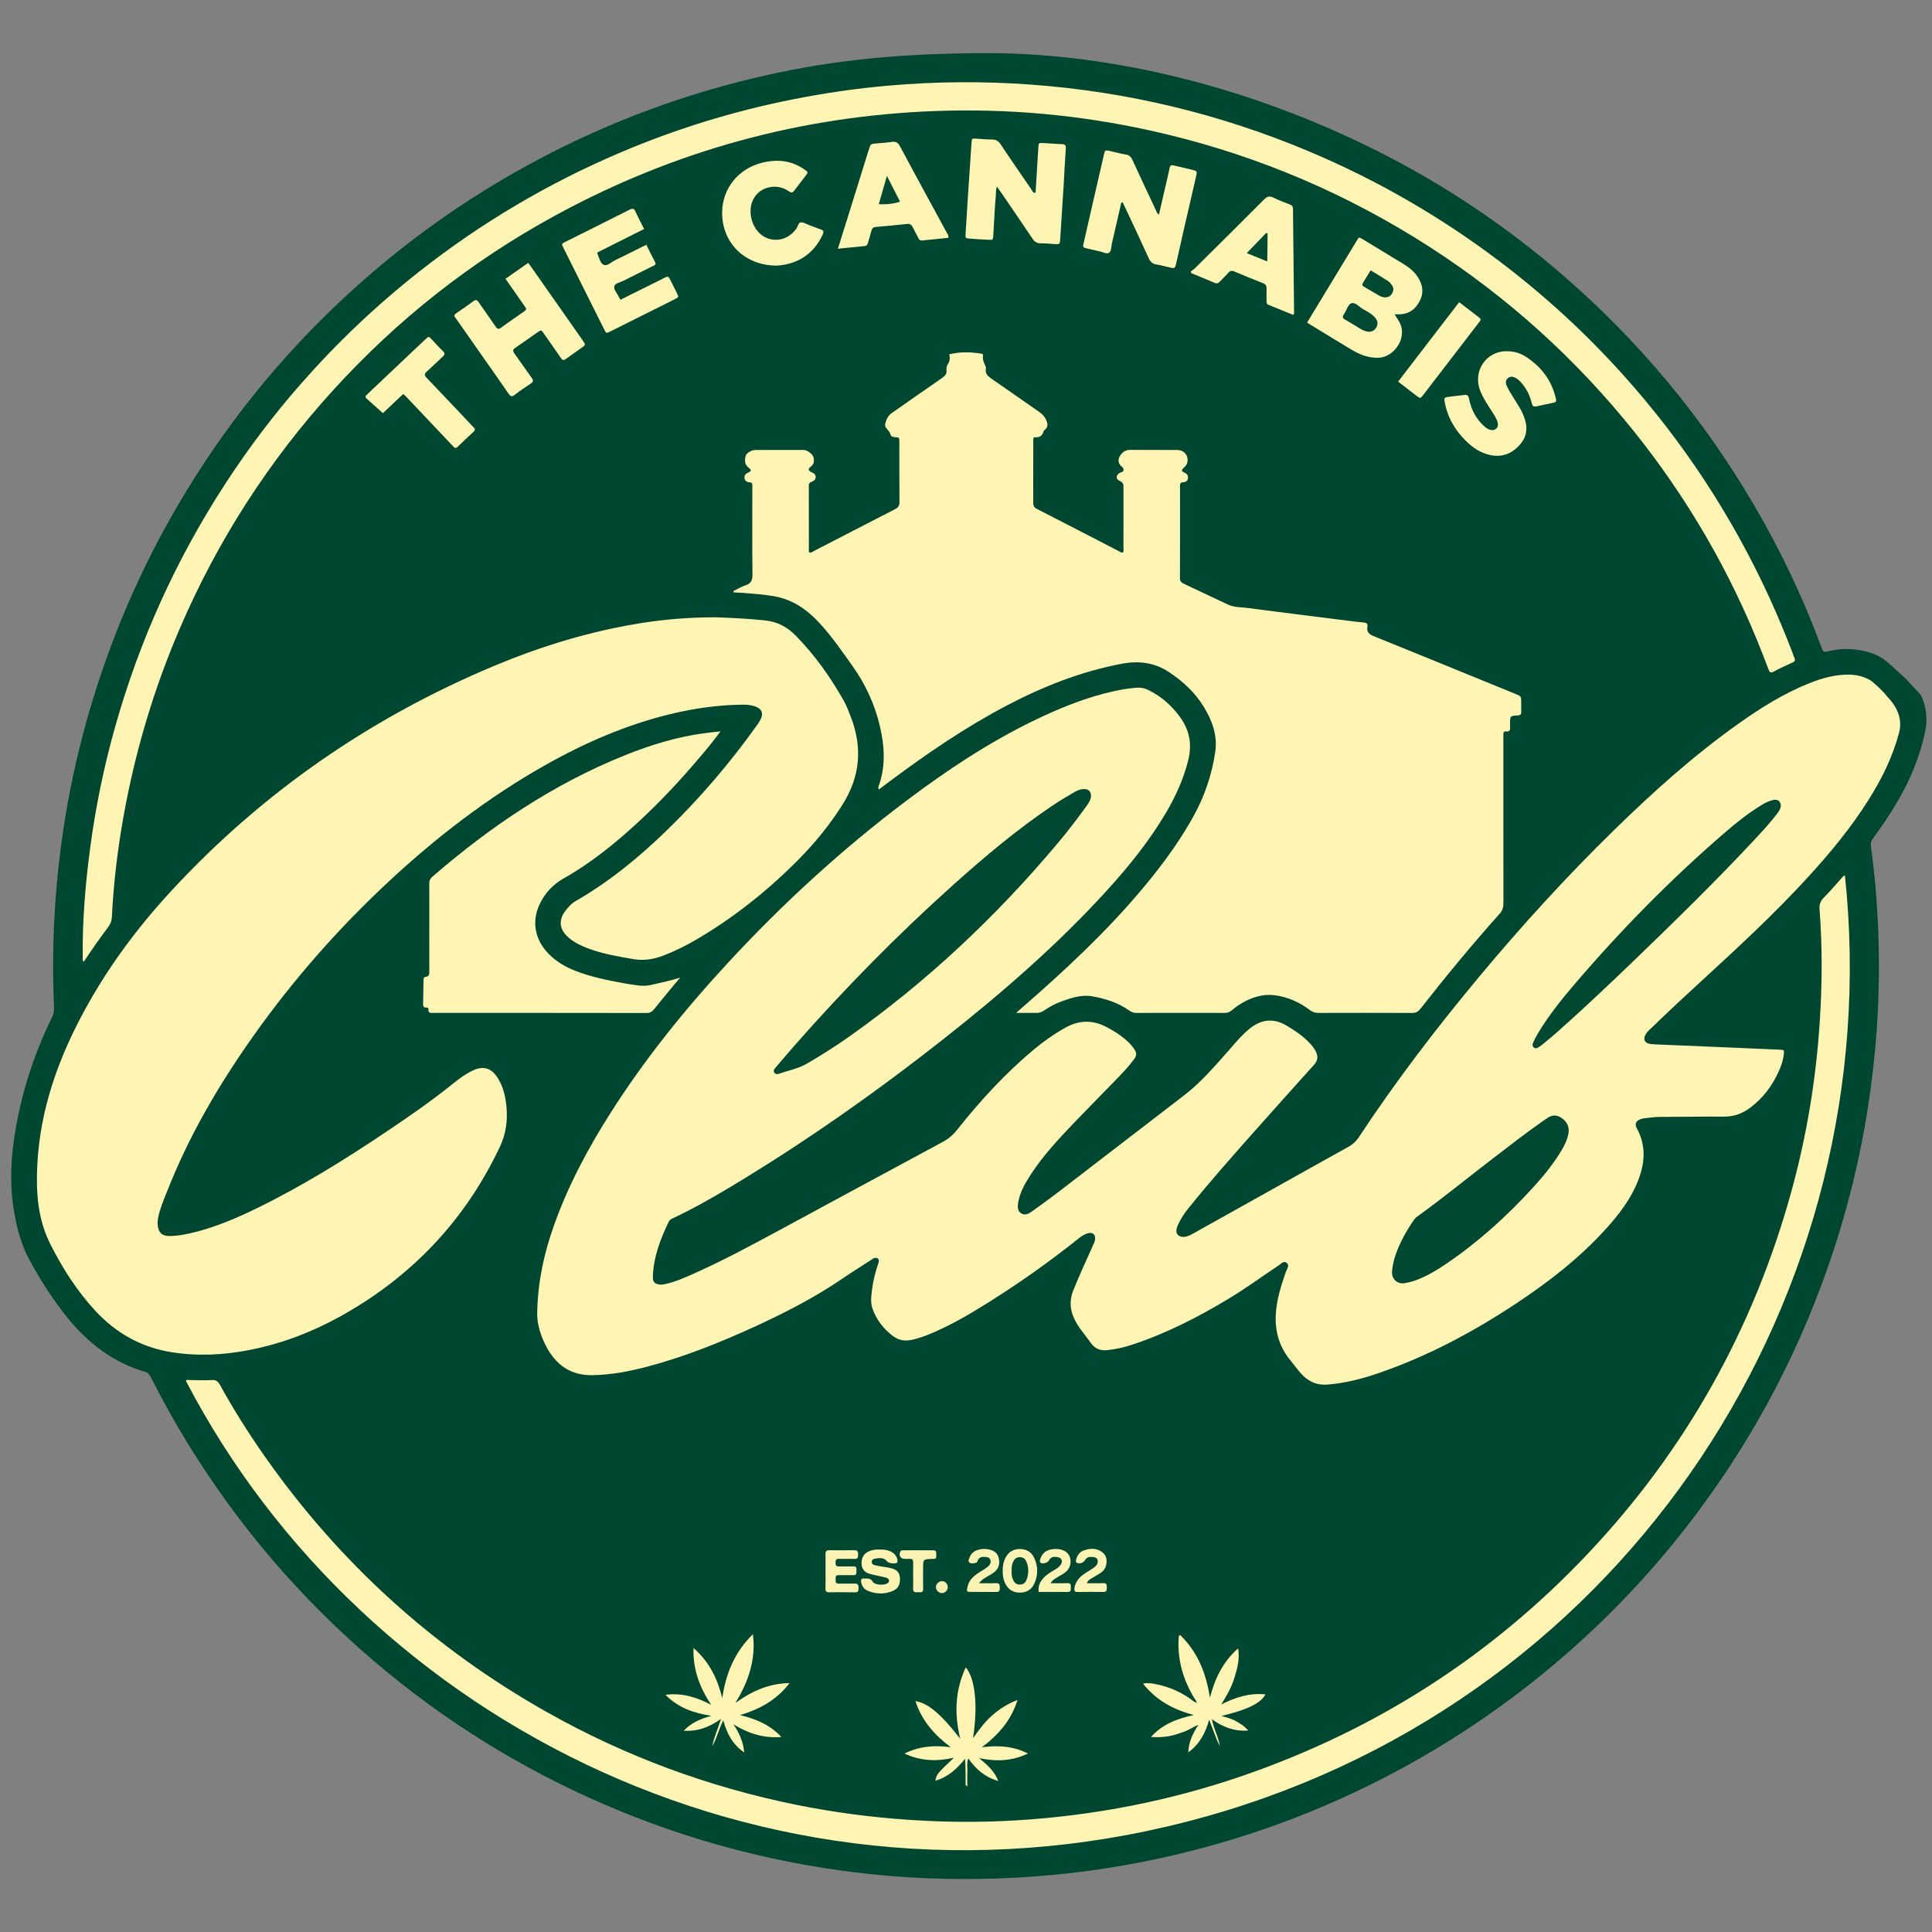 <?xml version="1.0" encoding="utf-8"?>
<!-- Generator: Adobe Illustrator 26.2.1, SVG Export Plug-In . SVG Version: 6.00 Build 0)  -->
<svg version="1.1" id="Layer_1" xmlns="http://www.w3.org/2000/svg" xmlns:xlink="http://www.w3.org/1999/xlink" x="0px" y="0px"
	 viewBox="0 0 3000 3000" style="enable-background:new 0 0 3000 3000;" xml:space="preserve">
<rect x="0" y="0" width="3000" height="3000" fill="#808080" stroke="none"/>
<style type="text/css">
	.st0{fill:#004731;}
	.st1{fill:#FEF5B5;}
	.st2{fill:#FDF5B5;}
	.st3{fill:#FDF4B4;}
	.st4{fill:#FBF3B4;}
	.st5{fill:#FCF3B4;}
	.st6{fill:#FBF4B4;}
	.st7{fill:#F9F2B3;}
	.st8{fill:#F5EEB0;}
	.st9{fill:#004831;}
	.st10{fill:#014932;}
	.st11{fill:#024932;}
	.st12{fill:#044A33;}
</style>
<g>
	<path class="st0" d="M2982.9,1079.47c12.05,25.6,8,48.53,6.88,54.17c-10.24,51.74-33.08,97.87-62.4,141.15
		c-6.15,9.07-12.38,18.1-18.89,26.91c-2.74,3.7-3.99,7.25-3.35,11.93c5.26,38.54,8.78,77.25,10.7,116.1
		c2.28,46.18,2.28,92.37,0.15,138.55c-1.82,39.51-5.54,78.87-10.71,118.1c-11.27,85.52-30.23,169.31-56.88,251.33
		c-49.22,151.43-121.83,290.72-217.8,417.75c-58.9,77.95-125.25,148.98-198.92,213.21c-81.74,71.27-170.46,132.38-266.18,183.28
		c-114.47,60.87-235.06,105.21-361.7,132.97c-74.43,16.32-149.69,26.61-225.84,30.66c-73.83,3.93-147.52,2.59-221.04-4.91
		c-145.47-14.85-285.46-51.16-419.67-109.26c-129.24-55.95-247.62-129.48-354.97-220.74c-114.61-97.43-211.29-210.22-290.11-338.34
		c-20.72-33.69-39.98-68.19-57.77-103.5c-1.96-3.9-3.77-7.1-8.75-8.54c-49.25-14.3-88.01-43.92-120.06-83.14
		c-23.2-28.39-42.69-59.27-60.18-91.39c-13.5-24.8-20.06-51.98-24.36-79.62c-7.93-51-2.1-101.29,8.78-151.3
		c11.08-50.88,28.43-99.51,51.4-146.18c2.14-4.34,2.88-8.59,2.67-13.41c-3.16-71.51-1.07-142.84,6.41-214.06
		c11.92-113.54,37.32-223.96,75.92-331.35c32.92-91.57,74.93-178.78,125.85-261.73c34.83-56.73,73.4-110.77,115.84-162.02
		c48.85-58.98,102.16-113.63,159.89-164.01c81.97-71.53,170.93-132.84,266.98-183.87c112.98-60.03,231.93-103.95,356.82-131.79
		C1293.2,93.78,1396,82.5,1536.89,82.49c187.98,0.67,400.96,51.12,601.88,152.03c102.6,51.54,197.41,114.94,284.5,189.76
		c120.81,103.8,221.36,224.58,301.65,362.14c40.27,68.99,74.47,140.91,102.3,215.83c0.23,0.62,0.48,1.24,0.72,1.86
		c3.42,8.83,3.46,8.97,12.66,6.79c22.27-5.29,44.19-3.73,65.81,3.28c12.61,4.09,22.79,12.14,32.35,20.95
		c6.83,6.29,13.57,12.67,20.54,18.82"/>
	<path class="st1" d="M834.25,2035.04c1.41-48.57,11.19-90.12,25.45-130.74c21.8-62.06,52.53-119.68,87.66-175.07
		c53.02-83.6,114.85-160.36,181.9-232.99c85.17-92.27,177.35-176.9,277.68-252.49c62.7-47.24,127.88-90.63,198.69-124.97
		c39.8-19.31,80.65-35.89,124.02-45.54c12-2.67,24.11-4.59,36.41-5.41c6.2-0.42,11.69,0.98,17.22,3.69
		c19.85,9.7,35.82,23.81,48.82,41.56c15.09,20.61,19.22,42.88,12.9,67.84c-7.59,29.96-20.29,57.52-36.05,83.83
		c-25.37,42.36-56.21,80.6-89.33,117.05c-76.9,84.62-162.91,159.27-252.49,229.96c-106.23,83.83-216.72,161.56-332.77,231.26
		c-29.03,17.43-58.49,34.12-89.19,48.52c-2.76,1.3-5.36,2.63-6.76,5.54c-12.72,26.49-23.22,53.63-24.62,83.45
		c-0.06,1.33-0.1,2.67,0,3.99c0.47,6.11,2.25,8.11,8.06,9.67c3.67,0.99,7.19,0.51,10.82-0.26c16.71-3.53,32.1-10.64,47.52-17.57
		c47.27-21.25,92.78-45.98,138.32-70.62c81.74-44.24,163.49-88.49,245.34-132.54c8.98-4.83,16.2-11.03,22.52-19.02
		c35.57-44.9,74.18-86.95,118.17-123.83c15.55-13.04,32.06-24.67,49.83-34.63c21.23-11.9,42.15-12.23,63.63-1.06
		c10.66,5.54,20.78,11.78,29.89,19.64c4.3,3.7,8.28,7.72,11.63,12.28c6.35,8.65,6.38,11.85-0.17,20.39
		c-8.51,11.09-18.21,21.14-27.93,31.16c-24.29,25.05-48.93,49.78-72.9,75.14c-23.97,25.36-47.14,51.46-64.9,81.79
		c-5.22,8.92-9.57,18.21-11.76,28.4c-0.28,1.3-0.79,2.56-0.91,3.87c-0.54,5.97-1.67,12.3,4.28,16.38c6,4.12,11.76,1.21,16.63-2.24
		c14.1-9.97,28.06-20.16,41.76-30.67c65.11-49.94,130.09-100.06,195.17-150.04c25.22-19.37,45.84-43.29,66.77-66.92
		c8.81-9.94,17.16-20.31,26.84-29.46c2.17-2.05,4.37-4.07,6.66-5.99c18.25-15.28,37.52-18.4,58.76-5.81
		c12.65,7.5,24.72,15.59,34.95,26.2c4.16,4.31,8.02,8.89,10.65,14.34c3.53,7.31,2.86,13.82-2.83,20.13
		c-31.57,35.05-63.12,70.13-94.39,105.46c-34.35,38.8-68.74,77.57-101.21,118c-5.85,7.29-10.94,15.04-14.98,23.45
		c-1.42,2.96-2.7,6.15-3.22,9.36c-0.95,5.84,2.82,10.43,8.75,11c5.85,0.56,10.99-1.6,16.03-4.44
		c36.19-20.3,72.45-40.49,108.68-60.73c44.63-24.94,89.2-49.98,133.91-74.78c6.57-3.65,11.54-8.26,15.72-14.6
		c57.53-87.16,120.83-170.03,187.71-250.18c65.62-78.64,134.52-154.28,207.75-225.9c61.34-60,125.07-117.27,195.25-166.94
		c34.21-24.22,69.67-46.37,108.77-61.99c20.47-8.18,41.45-14.01,63.89-13.34c14.74,0.44,30.22,6.19,36.99,13.53
		c7.91,6.78,15.25,13.84,20.93,21.3c12.67,12.87,23.64,32.34,17.86,54.61c-9.95,38.38-27.46,73.26-48.51,106.5
		c-27.11,42.8-59.33,81.64-93.49,118.92c-49.23,53.72-102.44,103.37-156.09,152.57c-29.64,27.18-59.16,54.47-88.01,82.49
		c-3.34,3.24-6.87,6.39-8.61,10.84c-2.41,6.14-0.29,10.53,6.09,12.17c3.18,0.82,6.56,1.03,9.87,1.17
		c40.17,1.71,80.35,3.35,120.53,5.04c24.24,1.02,48.47,2.08,72.71,3.2c7.14,0.33,7.08,0.46,6.33,7.41
		c-1.04,9.71-4.37,18.69-8.39,27.49c-9.99,21.85-24.17,40.42-43.38,54.95c-12.25,9.27-25.78,14.27-41.56,14.12
		c-33.23-0.3-66.47,0.4-99.71,0.39c-8.37,0-16.51,1.53-24.75,2.29c-1.63,0.15-3.25,0.73-4.79,1.32c-7.06,2.68-9.26,7.46-5.63,14.08
		c14.55,26.56,12.74,53.56,2.22,80.66c-11.24,28.96-29.86,53.16-50.5,75.89c-41.16,45.33-89.17,82.51-140.04,116.12
		c-66.71,44.07-136.88,81.47-212.71,107.51c-25.79,8.86-52.05,15.64-79.46,17.76c-14.74,1.14-26.68-3.38-37.11-13.28
		c-7.27-6.9-12.77-15.26-19.19-22.86c-26.97-31.92-28.17-68.08-18.34-106.22c2.9-11.25,6.55-22.27,10.42-33.23
		c1.53-4.34,6.12-9.63,0.76-13.58c-4.7-3.47-8.51,1.71-12.19,4.15c-25.47,16.87-50.08,35.04-76.25,50.85
		c-48.12,29.08-97.9,54.73-151.52,72.33c-12.34,4.05-24.93,6.92-37.86,8.32c-10.74,1.16-19.33-1.63-25.91-10.99
		c-7.63-10.85-16.6-20.75-23.15-32.39c-8.94-15.89-11.23-31.96-4.12-49.54c9.34-23.1,19.74-45.7,29.94-68.41
		c1.5-3.33,3.32-6.56,3.79-10.23c1.02-7.94-3.7-11.97-11.46-9.8c-6.23,1.75-11.22,5.68-16.15,9.61
		c-45.45,36.33-93,69.71-142.38,100.46c-28.75,17.91-58.05,34.87-89.61,47.52c-8.33,3.34-16.85,6.13-25.64,7.98
		c-10.65,2.24-20.4,0.32-29.12-6.42c-14.26-11.03-24.97-24.68-31.1-41.75c-3.62-10.09-2.04-20.4-0.77-30.57
		c1.57-12.53,4.58-24.79,8.6-36.79c0.74-2.2,1.72-4.43,1.87-6.7c0.24-3.7-2-5.46-5.63-5.15c-2.77,0.23-4.79,2.13-7.01,3.57
		c-14.2,9.23-28.6,18.16-42.57,27.73c-43.72,29.94-90.64,54.01-138.69,75.98c-53.48,24.46-107.97,46.31-164.95,61.39
		c-28.31,7.49-56.91,13.04-86.37,13.44c-30.99,0.42-53.39-13.68-68.62-39.88C839.05,2075.23,833.03,2053.36,834.25,2035.04z"/>
	<path class="st1" d="M1577.78,1572.83c12.21-10.71,22.6-19.74,32.9-28.88c64.66-57.38,126.76-117.27,180.61-185.19
		c22.93-28.92,44.14-59.01,62.03-91.39c17.21-31.15,28.44-64.33,33.68-99.44c3.87-25.94-4.73-49.14-18.07-70.84
		c-13.46-21.89-31.81-38.78-53.1-53.07c-23.35-15.67-48.07-18.32-75.15-13.13c-62.89,12.06-121.55,35.29-177.93,64.95
		c-63.97,33.65-123.43,74.25-181.21,117.45c-5.55,4.15-11.11,8.29-16.91,12.62c-1.75-3.58,0.18-6.32,0.98-8.8
		c9.64-29.76,7.76-59.33,0.7-89.39c-8.03-34.18-22.29-65.14-42.6-93.61c-16.01-22.44-31.6-45.2-50.25-65.58
		c-19.45-21.26-41.81-37.48-71.23-42.64c-16.11-2.82-32.27-3.94-48.47-5.26c-4.82-0.39-9.66-0.49-14.48-0.72
		c-0.18-0.68-0.37-1.36-0.55-2.04c6.35-3.09,12.46-6.94,19.11-9.1c8.89-2.88,10.67-8.32,10.58-17.08
		c-0.47-43.53-0.21-87.08-0.21-130.62c0-2.33-0.05-4.65-0.01-6.98c0.06-2.92-0.31-5.04-4.18-5.14c-4.34-0.11-7.69-2.12-7.98-7.13
		c-0.25-4.34,2.19-6.39,5.97-8.03c4.72-2.05,5.03-4.09,0.65-7.37c-6.51-4.88-6.43-11.28-5-17.93c1.06-4.94,9.21-9.76,15.8-9.78
		c24.92-0.08,49.85-0.06,74.78-0.01c4.77,0.01,13.52,6.2,14.79,10.98c1.49,5.63,1.43,10.89-4.23,15.09
		c-4.62,3.42-3.88,5.99,1.81,8.73c3.18,1.53,5.95,3.22,5.96,7.14c0.01,3.86-2.48,6.14-5.81,7.26c-3.16,1.07-4.83,2.46-4.82,6.22
		c0.14,34.51,0.08,69.03,0.08,103.35c3.47,1.64,5.55-0.68,7.74-1.81c41.91-21.58,83.74-43.33,125.7-64.81
		c5.01-2.56,7.31-5.31,7.24-11.33c-0.35-30.91-0.14-61.82-0.18-92.73c-0.01-7.38-0.1-7.56-7.28-8.05c-3.32-0.22-5.7-0.76-6.6-4.48
		c-0.45-1.87-1.6-3.69-2.82-5.22c-2.65-3.31-6.46-5.97-5.24-11.1c1.41-5.93,3.77-11.36,8.56-15.36c2.03-1.7,4.32-3.08,6.5-4.61
		c24.5-17.13,48.93-34.35,73.56-51.29c4.55-3.13,7.15-6.42,6.49-12.14c-0.39-3.32,0.46-6.75,2.34-9.54c3.05-4.52,3.19-9.3,1.96-14.8
		c16.52-4.2,32.89-3.61,49.31-1.14c1.69,0.25,3.57,0.79,3.15,2.94c-1.26,6.36,1.56,11.64,4.05,17.07c0.4,0.86,0.58,2.01,0.39,2.93
		c-1.79,8.89,4.04,12.88,10.26,17.16c24.35,16.75,48.46,33.86,72.8,50.64c4.55,3.13,7.97,6.86,10.27,11.81
		c2.72,5.85,3.92,11.38-2.14,16.04c-0.76,0.59-1.56,1.47-1.78,2.36c-1.95,8.02-7.73,9.69-14.67,8.87c-1.67,2.42-1.17,4.82-1.17,7.1
		c-0.03,31.24,0.04,62.48-0.09,93.73c-0.02,4.64,0.61,7.94,5.4,10.39c43.45,22.21,86.77,44.69,130.13,67.08
		c1.16,0.6,2.28,1.39,3.84,0.71c1.49-2.66,0.72-5.67,0.73-8.54c0.07-30.24,0.04-60.49,0.05-90.73c0-4.9,0.65-9.16-5.85-11.86
		c-6.76-2.81-6.04-8.92,0.43-12.74c2.01-1.19,5.39-0.34,5.49-4.48c0.08-3.41-2.31-4.31-4.07-6.17c-5.42-5.72-4.53-12.24,0.76-18.47
		c4.29-5.06,9.02-6.44,15.36-6.36c23.59,0.31,47.19,0.01,70.79,0.17c11.21,0.08,18.02,8.12,16.4,18.66
		c-0.6,3.86-2.81,6.48-5.65,9.02c-3.98,3.55-3.82,5.35,1.03,7.5c3.97,1.76,5.8,4.17,5.45,8.35c-0.38,4.49-3.47,6.54-7.38,6.6
		c-5,0.07-4.98,3.01-4.98,6.57c0.04,47.53,0.09,95.06-0.08,142.58c-0.02,4.46,1.82,6.48,5.5,8.2
		c23.14,10.85,46.16,21.96,69.33,32.75c9.21,4.29,19.44,3.74,29.23,5.02c51.96,6.79,103.96,13.26,155.95,19.81
		c8.22,1.04,16.45,2.08,24.71,2.77c4.34,0.36,7.33,1.67,6.41,6.53c-1.74,9.18,3.43,12.24,11.04,15.31
		c72.94,29.45,145.71,59.31,218.54,89.05c9.19,3.75,9.19,3.76,9.21,13.47c0.01,4.65-0.17,9.31,0.05,13.96
		c0.19,4.11-1.14,5.85-5.58,6.09c-11.83,0.64-11.82,0.86-11.83,12.51c0,1.99-0.18,4.01,0.03,5.98c0.48,4.56-1,7.01-6.01,6.34
		c-3.67-0.5-4.51,1.68-4.41,4.8c0.09,2.66,0,5.32,0,7.98c0,84.75-0.06,169.5,0.12,254.26c0.01,6.37-1.61,11.27-5.88,16.03
		c-42.72,47.73-83.47,97.12-122.95,147.55c-3.65,4.66-7.27,6.54-13.17,6.52c-48.19-0.22-96.38-0.18-144.57-0.05
		c-5.19,0.01-9.54-1.03-13.76-4.25c-16.14-12.31-34.33-20.42-54.41-23.15c-18.41-2.5-35.48,2.99-51.33,12.13
		c-5.73,3.3-11.11,7.32-16.22,11.53c-3.32,2.73-6.66,3.74-10.87,3.73c-45.53-0.11-91.06-0.12-136.59,0.02
		c-4.25,0.01-7.65-1.18-11.02-3.56c-17.47-12.31-37.31-18.75-58.09-22.27c-17.35-2.94-33.52,2.9-49.42,8.73
		c-9.03,3.31-17.41,8.22-25.41,13.61c-3.75,2.53-7.6,3.59-12.11,3.47C1599.18,1572.66,1589.68,1572.83,1577.78,1572.83z"/>
	<path class="st1" d="M1110.24,958.52c23.73,0.78,51.26,2,78.7,4.96c18.71,2.02,34.11,10.61,47.01,23.81
		c29.43,30.11,53.61,64.16,74.24,100.77c4.73,8.39,8.06,17.45,11.47,26.47c17.75,46.96,13.82,91.5-13.08,134.34
		c-19.74,31.43-42.97,59.92-68.99,86.15c-46.99,47.38-98.75,88.8-156.32,122.75c-17.17,10.13-34.9,19.16-53.61,26.18
		c-14.84,5.57-29.68,8.14-45.8,5.4c-23.93-4.06-47.79-8.01-70.59-16.64c-10.59-4.01-20.83-8.79-29.59-16.16
		c-15.8-13.28-17.25-28.48-4.15-44.22c4.02-4.84,8.18-9.61,13.78-12.82c51.61-29.66,97.36-66.94,140.03-108.14
		c52.25-50.44,99.31-105.39,141.53-164.48c2.31-3.23,4.61-6.55,6.34-10.11c4.48-9.21,1.67-16.05-8.06-19.65
		c-6.28-2.32-12.88-2.99-19.59-2.92c-38.04,0.4-75.46,5.61-112.39,14.56c-69.26,16.77-133.88,44.98-195.68,79.96
		c-87.75,49.67-167.13,110.65-240.87,179.18c-79.13,73.54-150.11,154.24-212.43,242.48c-53.03,75.09-99.2,154.04-132.85,239.89
		c-5.2,13.26-10.96,26.36-13.76,40.47c-0.79,3.97-1.05,7.94-0.69,11.9c1.04,11.27,6.84,16.72,18.27,16.63
		c14.36-0.11,28.34-3.08,42.19-6.7c32.27-8.43,62.76-21.49,92.64-36.03c70.61-34.37,137.14-75.72,202.23-119.44
		c35.57-23.89,70.84-48.23,104.17-75.24c8.77-7.11,18-13.7,28.1-18.82c17.79-9.02,30.89-5.08,41.23,12.2
		c8.03,13.42,11.36,28.33,12.74,43.62c1.93,21.46-0.81,41.89-10.3,61.97C721.99,1895.44,639,1982.7,528.46,2044.07
		c-44.1,24.48-90.81,42.26-140.38,52.05c-40.39,7.97-80.98,10.08-121.85,3.53c-47.11-7.56-86.26-29.62-118.4-64.45
		c-28.6-31-51.09-66.32-69.91-103.81c-19.49-38.84-22.19-80.89-19.95-123.5c4.54-86.42,33.08-165.46,74.19-240.58
		c36.72-67.11,82.15-128.01,133.94-184.06c141.71-153.35,309.74-269.16,502.17-349.71c66.61-27.88,135.28-49.29,206.38-62.45
		C1018.18,963.03,1062.08,958.57,1110.24,958.52z"/>
	<path class="st1" d="M129.94,1493.57c-2.08-2.66-1.44-4.7-1.47-6.58c-0.7-56.93,4.04-113.47,11.48-169.86
		c8.4-63.62,21.34-126.29,38.7-188.03c37.79-134.37,94.69-260.13,170.74-377.22c35.51-54.68,74.63-106.64,117.62-155.62
		c56.01-63.81,117.31-122.08,184.08-174.63c96.13-75.66,200.49-137.32,313.02-185.13c85.55-36.35,173.95-63.57,265.12-81.83
		c49.83-9.98,100.03-17.32,150.65-21.74c73.64-6.43,147.41-6.96,221.08-1.56c149.23,10.93,292.99,45.44,430.97,103.44
		c106.19,44.63,205.21,101.81,297.07,171.38c69.86,52.91,134.06,111.98,192.54,177.21c92.69,103.38,168.04,218.21,225.93,344.47
		c12.88,28.1,24.82,56.59,35.82,85.48c1.06,2.79,1.9,5.69,3.12,8.4c1.56,3.44,0.75,5.29-2.81,6.9c-9.98,4.51-19.95,9.1-29.58,14.29
		c-4.83,2.6-6.23,0.82-7.82-3.34c-6.18-16.12-12.34-32.26-18.94-48.21c-51.45-124.34-120.3-238.18-206.4-341.57
		c-92.67-111.29-200.67-204.95-323.96-280.89c-128.13-78.92-265.76-134.46-412.79-166.7c-109.3-23.97-219.84-33.93-331.64-29.82
		c-208.76,7.69-404.96,61.54-588.47,161.21C732.57,405,616.65,496.39,516.17,607.16c-98.84,108.96-177.44,231.06-235.85,366.15
		c-41.45,95.86-71.04,195.27-89.16,298.07c-8.89,50.41-14.88,101.22-17.41,152.38c-0.31,6.32-2.31,11.35-6.1,16.3
		C154.56,1457.22,142.35,1475.02,129.94,1493.57z"/>
	<path class="st1" d="M2864.84,1359.64c68.31,647.12-334.1,1275.29-990.26,1460.47C1209.53,3007.79,565,2675.58,288.62,2144.11
		c1.66-2.33,4.12-1.19,6.2-1.19c11.3,0.01,22.64,0.79,33.88,0.01c6.92-0.48,10,2.28,13.02,7.78
		c20.51,37.28,43.18,73.23,67.54,108.11c116.65,167.04,263.77,300.63,441.3,400.49c121.35,68.26,250.53,115.83,386.98,143.41
		c57.02,11.52,114.59,19.06,172.67,23.04c56.14,3.85,112.26,4.27,168.36,0.86c121.01-7.35,239.01-30.34,353.61-70.07
		c205.31-71.19,383.23-185.24,532.6-343.11c152.98-161.69,258.42-350.39,317.31-565.03c23.36-85.14,37.65-171.84,43.49-259.96
		c3.9-58.8,4.32-117.56-0.18-176.32c-0.58-7.55,1.32-13.05,6.79-18.5c9.85-9.83,18.79-20.58,28.13-30.93
		C2861.38,1361.53,2861.99,1359.79,2864.84,1359.64z"/>
	<path class="st1" d="M1118.72,1135.69c-10.9,15.09-21.55,27.72-32.2,40.32c-30.04,35.56-61.81,69.49-96.05,101.05
		c-35.49,32.71-72.83,62.98-115.02,86.8c-16.76,9.46-29.49,23.16-37.51,40.2c-12.63,26.83-7.47,54.6,13.22,76.25
		c11.39,11.91,25.29,20.39,40.56,26.52c24.8,9.95,50.85,15.13,76.98,19.95c7.18,1.32,14.42,2.3,21.65,3.31
		c6.62,0.93,13.18,0.91,19.8-0.54c15.2-3.33,30.37-6.7,46.05-11.51c-2.98,3.51-6.01,6.97-8.94,10.52
		c-10.56,12.79-21.18,25.53-31.56,38.46c-3.09,3.84-6.12,5.96-11.54,5.95c-110.34-0.2-220.68-0.15-331.03-0.16
		c-3.86,0-8.48,1.02-7.83-5.57c0.21-2.08-1.41-2.89-3.25-2.74c-4,0.33-5.14-1.68-5.05-5.35c0.3-12.29,0.42-24.59,0.63-36.89
		c0.04-2.36,0.03-5.1,3.09-5.39c6.25-0.6,5.94-4.85,5.94-9.37c-0.06-37.89-0.04-75.78-0.04-113.67c0-7.31,0.16-14.63-0.05-21.94
		c-0.12-4.28,1.11-7.31,4.54-10.28c90.2-78.11,188.02-144.16,299.28-188.84c39.84-16,80.71-28.58,123.45-34.27
		C1101.39,1137.51,1108.98,1136.79,1118.72,1135.69z"/>
	<path class="st1" d="M1606.51,299.75c2.04-0.96,1.66-2.76,1.75-4.34c1.37-22.2,2.72-44.39,4.07-66.59
		c0.42-6.88,0.43-7.08,7.45-6.76c9.61,0.44,19.2,1.49,28.81,1.73c5.1,0.13,6.81,1.54,6.4,6.95c-1.33,17.54-2.01,35.13-3.1,52.69
		c-1.8,29.15-3.72,58.3-5.59,87.45c-0.56,8.67-0.55,8.64-9.25,8.07c-6.96-0.46-13.92-1.19-20.87-1.13
		c-5.94,0.05-9.65-2.32-12.92-7.2c-16.06-23.99-32.42-47.78-48.69-71.63c-1.86-2.72-3.81-5.38-6.62-9.32
		c-1.86,5.74-1.26,10.58-1.7,15.24c-0.46,4.96-0.92,9.92-1.22,14.89c-0.92,15.24-1.73,30.49-2.67,45.73
		c-0.43,6.99-0.54,7.11-7.6,6.78c-9.62-0.46-19.23-1.01-28.82-1.77c-6.84-0.54-6.97-0.73-6.56-7.79c1.3-21.87,2.67-43.73,4.1-65.59
		c1.65-25.17,3.36-50.34,5.1-75.5c0.48-6.96,0.58-6.89,7.66-6.38c7.94,0.56,15.9,1.39,23.84,1.33c6.31-0.05,10.21,2.17,13.77,7.54
		c15.2,22.96,30.91,45.58,46.49,68.29C1602.15,295.06,1603.28,298.36,1606.51,299.75z"/>
	<path class="st1" d="M1741.14,314.67c-4.89,21.27-9.75,42.55-14.69,63.82c-1.12,4.81-0.49,11.28-4.16,13.88
		c-3.79,2.68-9.4-0.91-14.17-1.95c-6.48-1.42-12.96-2.88-19.42-4.4c-7.41-1.75-7.53-1.83-5.85-9.27
		c5.34-23.63,10.76-47.23,16.18-70.84c5.04-21.99,10.11-43.97,15.19-65.95c1.64-7.08,1.7-7.17,9.16-5.55
		c8.1,1.76,16.09,4.2,24.27,5.42c5.71,0.85,8.52,3.64,10.82,8.64c11.75,25.65,23.8,51.16,35.83,76.68c1.24,2.62,1.7,5.77,5.25,8.13
		c3.56-15.35,7.04-30.3,10.48-45.25c2.09-9.05,4.26-18.09,6.1-27.19c0.78-3.85,2.59-4.91,6.26-4c9.34,2.29,18.73,4.38,28.09,6.64
		c8.69,2.09,8.69,2.14,6.61,11.24c-2.37,10.35-4.76,20.69-7.14,31.04c-7.87,34.28-15.96,68.51-23.48,102.87
		c-2.02,9.24-3.25,8.19-10.53,6.62c-6.49-1.4-12.86-3.55-19.4-4.4c-6.73-0.87-10.26-4.15-13.01-10.28
		c-10.6-23.62-21.76-46.98-32.72-70.44c-2.49-5.34-5-10.67-7.5-16C1742.58,314.31,1741.86,314.49,1741.14,314.67z"/>
	<path class="st1" d="M2165.49,488.06c2.67,4.21,4.4,6.97,6.16,9.71c15.88,24.76-5.93,56.99-31.46,57.78
		c-15.25,0.47-28.63-4.88-41.31-12.42c-17.39-10.32-34.59-20.97-51.87-31.49c-5.63-3.43-11.25-6.88-17.41-10.66
		c26.94-44.41,53.55-88.27,79.98-131.85c2.74-0.19,4.31,1.1,5.98,2.11c21.26,12.89,42.54,25.76,63.76,38.71
		c8.56,5.22,16.32,11.39,21.98,19.85c7.98,11.94,9.99,24.51,3.26,37.59c-6.75,13.11-17.26,20.74-32.53,20.66
		C2170.37,488.06,2168.72,488.06,2165.49,488.06z"/>
	<path class="st1" d="M784.91,432.89c12.17-8.51,23.5-16.44,35.37-24.75c4.56,6.45,8.77,12.37,12.94,18.32
		c23.83,33.96,47.65,67.92,71.45,101.89c4.98,7.1,4.95,7.16-1.9,11.99c-8.14,5.74-16.38,11.33-24.41,17.21
		c-3.18,2.33-5.01,1.89-7.2-1.31c-8.61-12.6-17.44-25.06-26.19-37.57c-4.7-6.72-4.32-6.96-11.33-1.98
		c-11.09,7.88-22.22,15.72-33.49,23.35c-3.93,2.66-4.23,4.89-1.42,8.75c9.17,12.61,17.85,25.58,27.03,38.19
		c2.84,3.9,2.47,5.97-1.56,8.59c-8.61,5.62-17.12,11.45-25.26,17.72c-4.55,3.5-6.6,1.83-9.29-2.08
		c-11.47-16.68-23.18-33.2-34.79-49.79c-15.23-21.75-30.43-43.52-45.7-65.24c-4.4-6.26-6.36-5.97,2.38-11.92
		c7.96-5.41,15.88-10.89,23.61-16.61c3.47-2.56,5.46-2.24,7.93,1.38c8.59,12.62,17.61,24.94,26.18,37.58
		c2.7,3.98,4.53,5.49,9.14,2.01c11.13-8.38,22.77-16.07,34.14-24.13c5.54-3.93,5.54-4.09,1.53-9.87
		C804.6,461.01,795.08,447.44,784.91,432.89z"/>
	<path class="st1" d="M963.41,465.47c20.93-10.41,41.12-20.46,61.31-30.51c1.78-0.89,3.52-1.86,5.31-2.74
		c7.7-3.77,7.73-3.78,11.64,3.94c3.14,6.22,6.25,12.46,9.31,18.72c3.16,6.46,3.17,6.55-3.63,9.98c-14.52,7.31-29.1,14.53-43.64,21.8
		c-18.7,9.34-37.38,18.73-56.1,28.03c-6.15,3.06-6.31,3.01-9.42-3.18c-21.1-42.14-42.17-84.3-63.2-126.47
		c-3.15-6.33-3.11-6.5,2.93-9.53c33.24-16.65,66.55-33.16,99.72-49.95c4.6-2.33,6.89-1.93,9.08,2.91
		c3.97,8.76,8.53,17.26,13.45,27.08c-24.33,12.23-48.45,24.35-72.33,36.35c-0.08,1.13-0.35,1.82-0.13,2.28
		c2.82,5.97,4.17,14.42,9.49,16.92c5.74,2.7,11.82-4.09,17.64-6.88c16.14-7.75,32.1-15.87,48.75-24.15
		c4.62,9.17,8.98,18.07,13.59,26.84c2.33,4.43-1.25,5.12-3.72,6.36c-15.13,7.62-30.35,15.03-45.43,22.75
		c-4.97,2.54-12.63,3.46-14.09,8.33c-1.57,5.25,4.27,10.53,6.58,15.93C961.15,461.8,962.11,463.17,963.41,465.47z"/>
	<path class="st1" d="M1301.07,386.24c6.32-20.14,12.19-38.76,17.99-57.4c10.06-32.28,20.08-64.57,30.12-96.85
		c2.64-8.48,2.65-8.47,11.45-9.28c7.92-0.73,15.91-1.06,23.75-2.32c6.58-1.06,10.06,0.97,13.25,7
		c17.54,33.11,35.58,65.95,53.47,98.88c6.33,11.66,12.74,23.27,19,34.96c1.2,2.23,3.33,4.23,2.44,8.06
		c-13.5,1.37-27.22,2.76-40.93,4.18c-2.76,0.29-4.19-1.11-5.35-3.42c-2.83-5.63-6.02-11.08-8.74-16.76
		c-1.9-3.96-4.09-6.08-9.06-5.51c-16.15,1.83-32.35,3.21-48.55,4.61c-3.92,0.34-5.8,2.18-6.75,5.94c-1.62,6.42-3.84,12.7-5.49,19.11
		c-0.77,3.01-2.11,4.41-5.32,4.7C1329.18,383.3,1316.01,384.72,1301.07,386.24z"/>
	<path class="st1" d="M1849.01,421.5c2.13-1.6,4.49-2.97,6.36-4.83c35.88-35.55,71.8-71.06,107.41-106.88
		c4.74-4.76,8.42-6.01,14.55-2.94c8.28,4.15,17.03,7.42,25.7,10.75c3.27,1.25,4.67,2.98,4.7,6.52c0.52,54.16,1.14,108.32,1.7,162.49
		c0.01,0.54-0.54,1.08-1.24,2.38c-12.76-5.18-25.61-10.38-38.46-15.61c-3.1-1.26-3.05-3.99-3.04-6.7
		c0.01-5.98-0.23-11.97,0.07-17.94c0.22-4.51-1.02-7.25-5.57-9.03c-14.84-5.77-29.57-11.86-44.23-18.08
		c-3.89-1.65-6.62-1.6-9.56,1.82c-4.1,4.78-8.79,9.06-13.11,13.66c-2.22,2.36-4.36,3.7-7.81,2.23
		c-12.16-5.18-24.41-10.15-36.62-15.2C1849.58,423.26,1849.29,422.38,1849.01,421.5z"/>
	<path class="st1" d="M2338.94,545.38c12.47-0.16,22.53,3.29,31.49,9.25c22.68,15.09,38.42,35.41,45.01,62.21
		c1.81,7.35,1.68,7.47-5.74,9.11c-7.78,1.72-15.63,3.08-23.38,4.92c-4.46,1.06-6.68-0.05-7.78-4.73
		c-2.47-10.45-6.92-20.06-13.57-28.57c-3.08-3.94-6.35-7.7-10.71-10.29c-5.15-3.05-9.51-2.99-12.88,0.03
		c-3.86,3.47-3.68,7.69-1.75,11.85c1.95,4.2,4.28,8.24,6.68,12.2c4.64,7.67,9.57,15.15,14.11,22.87c2.18,3.7,3.94,7.68,5.56,11.67
		c6.48,15.98,6.05,31.1-5.93,44.66c-13.07,14.79-29.23,20.35-48.43,15.5c-16.73-4.22-29.56-14.73-40.88-27.21
		c-13.9-15.33-23.31-33.01-27.2-53.45c-1.5-7.9-1.35-8.23,6.84-9.37c7.55-1.06,15.18-1.59,22.74-2.64c4.7-0.66,6.95,0.2,7.99,5.67
		c3.1,16.36,10.47,30.7,22.87,42.16c2.95,2.72,6.03,5.25,10.03,6.24c8.2,2.03,13.91-3.81,11.45-11.89
		c-1.76-5.76-5.02-10.81-8.27-15.84c-6.84-10.6-13.95-21.06-18.65-32.86C2286.46,576.46,2307.63,545.37,2338.94,545.38z"/>
	<path class="st2" d="M1206.44,412.43c-50.67,0.18-85.72-36.24-85.12-82.83c0.48-37.43,25.63-68.28,62.97-77.14
		c23.39-5.54,45.5-3.24,65.49,11.19c5.22,3.77,5.26,3.89,1.24,9.2c-5.81,7.68-11.87,15.17-17.55,22.95
		c-2.44,3.33-4.45,3.96-8.06,1.52c-6.39-4.31-13.38-7.15-21.34-7.34c-25.21-0.6-42.08,19.57-38.02,45.75
		c1.08,6.95,3.58,13.45,7.47,19.37c15.36,23.35,47.48,22.93,63.48-0.71c2.15-3.18,2.46-8.74,6.7-9.11c3.6-0.31,7.48,2.23,11.19,3.62
		c6.53,2.43,12.95,5.17,19.56,7.33c4.86,1.59,4.88,3.94,2.97,8.09C1262.39,396.98,1235.45,410.59,1206.44,412.43z"/>
	<path class="st1" d="M1491.1,2699.98c-9.67-39.19-7.85-75.44,8.51-110.91c14.74,17.26,19.12,59.14,11.28,110.05
		c9.73-13.77,18.47-25.5,29.47-35.21c11.27-9.95,23.64-18.08,39.61-24.15c-10,32.2-30.17,54.48-55.37,73.4
		c16.85-2.01,33.27-2.5,49.59,1.52c7.12,1.75,14.01,3.98,21.96,8.17c-25.09,12.11-49.85,12.61-75.68,7.13
		c11.67,9.89,23.44,19.49,29.73,35.53c-20.6-5.88-34.79-18.05-46.63-35.11c-2.9,7.51-1.05,14.66-1.4,21.56
		c-0.35,6.85-0.08,13.74-0.08,22.73c-1.61-3.36-0.77-1.62-2.03-2.06c-0.23-0.08-0.61-0.27-0.61-0.41
		c-0.03-13.58-0.03-27.16-0.86-41.27c-12.54,15.5-26.4,28.62-46.22,34.14c2.38-10.58,2.55-10.79,28.8-35.64
		c-26.43,5.9-51.28,5.3-76.65-6.51c23.76-11.89,47.34-13.08,71.86-9.85c-25.11-18.83-45.05-41.12-54.84-71.56
		C1440.69,2644.31,1461.04,2661.32,1491.1,2699.98z"/>
	<path class="st1" d="M1857.78,2643.83c0.56-2.7-1.6-4.17-2.77-6.08c-17.6-28.77-26.83-59.77-24.82-93.73
		c0.09-1.54-0.5-3.35,2.25-5.28c27.52,26.64,40.68,59.99,46.26,97.58c7.61-29.13,19.73-55.58,43.93-76.78
		c2.69,16.97-1.46,31.75-6.04,46.43c-4.54,14.56-12.07,27.7-20.35,40.76c21.73-10.96,43.94-18.32,68.75-15.68
		c-7.08,13.64-28.33,23.99-68.39,33.46c8.34,2.41,15.98,4.23,22.74,8.15c6.43,3.74,13,7.45,18.89,14.51
		c-21.69,1.5-39.17-5.14-56.47-17.61c2.99,15.26,10.31,27.72,12.43,41.76c-6.58-12.28-10.41-25.68-16.62-41.07
		c-5.74,21.13-14.7,37.74-32.34,50.82c0.57-17.17,7.4-29.99,15.71-42.8c-7.71,3.01-14.53,7.92-22.3,10.7
		c-7.8,2.79-15.55,5.56-23.82,6.99c-8.52,1.47-16.92,1.91-27.63,1.25c18.44-20.4,41.06-28.49,66.57-34.14
		c-31.79-8.43-58.11-22.53-78.93-48.79c6.75-1.27,12.15-0.56,17.42,0.38c20.21,3.61,38.79,11.19,55.69,22.97
		c3.17,2.21,5.84,5.42,10.01,6.03L1857.78,2643.83z"/>
	<path class="st1" d="M1149.2,2663.18c23.57,5.85,45.58,14.17,64.1,34.01c-28.53,2.27-52.11-5.96-74.55-19.69
		c8.95,12.92,15.18,26.5,16.91,43.74c-18.09-12.5-26.9-29.22-32.53-49.87c-7.19,13.6-9.84,27.74-17,39.93
		c2.4-13.85,8.71-26.47,13.34-42.04c-17.89,12.49-35.51,19.53-57.85,18.18c12.42-12.66,26.11-18.54,43.14-23.07
		c-27.8-4.33-51.47-12.43-71.44-32.69c26.62-3.39,49.01,4.12,70.96,15.52c-17.36-26.18-28.5-54.04-27.4-88.21
		c24.86,21.87,37.36,48.08,44.63,77.86c5.51-37.46,18.72-71.05,47.58-99.25c2.63,20.13,0.67,38.18-4.24,56.07
		c-4.94,17.98-13.09,34.5-22.77,50.62c24.65-17.81,50.98-30.26,83.96-30.76C1205.48,2640.22,1179.21,2654.22,1149.2,2663.18z"/>
	<path class="st1" d="M626.07,611.79c-11,10.39-21.84,20.63-31.54,29.79c-8.6-7.72-16.89-15.19-25.22-22.61
		c-2.25-2-2.18-3.81,0.03-5.76c1.24-1.1,2.36-2.33,3.57-3.47c28.96-27.39,57.95-54.76,86.87-82.19c6.35-6.02,5.64-5.7,11.46,0.37
		c5.52,5.75,10.73,11.83,16.52,17.29c3.76,3.54,2.89,5.68-0.46,8.72c-8.36,7.59-16.32,15.63-24.72,23.17
		c-3.86,3.46-3.87,5.67-0.17,9.51c22.79,23.71,45.3,47.69,67.9,71.59c1.6,1.69,3.09,3.5,4.83,5.03c2.82,2.49,3.04,4.59,0.08,7.31
		c-8.31,7.64-16.48,15.45-24.59,23.3c-2.54,2.46-4.4,2.01-6.61-0.4c-5.17-5.62-10.5-11.1-15.75-16.65
		c-19.41-20.51-38.81-41.02-58.24-61.52C628.91,614.1,627.6,613.12,626.07,611.79z"/>
	<path class="st1" d="M2171,592.58c31.72-41.29,62.86-81.81,94.78-123.36c10.74,8.26,21.12,16.27,31.53,24.24
		c3.21,2.46,1.29,4.49-0.37,6.65c-6.69,8.68-13.35,17.38-20.02,26.07c-22.25,28.97-44.49,57.94-66.77,86.89
		c-4.57,5.94-4.7,5.96-10.71,1.41C2190.19,607.46,2181.05,600.32,2171,592.58z"/>
	<path class="st3" d="M1366.21,2406.13c5.39-0.1,10.31,0.34,15.04,2.21c3.14,1.24,5.95,2.91,8.21,5.45c3.56,4,5.41,10.63,3.54,12.65
		c-2.07,2.23-12.96,1.29-15.47-1.88c-5.35-6.74-12.27-5.31-19.14-4.27c-2.83,0.43-4.91,2.17-4.74,5.39c0.15,2.69,2,4.12,4.44,4.69
		c3.22,0.76,6.48,1.38,9.74,1.95c5.23,0.91,10.54,1.42,15.69,2.67c9.12,2.21,13.26,6.83,13.87,14.66
		c0.78,9.99-2.48,17.11-10.64,20.56c-12.78,5.4-25.89,5.4-38.77,0.17c-6.3-2.55-9.92-7.54-10.88-14.36
		c-0.46-3.32,0.72-5.14,4.26-4.89c4.94,0.34,9.99-1.51,13.67,4.8c3.19,5.45,17.97,6.19,23.08,2.5c3.34-2.42,3.32-6.01-0.36-7.87
		c-2.32-1.17-5.02-1.61-7.59-2.21c-6.78-1.59-13.68-2.75-20.35-4.73c-7.39-2.2-11.67-7.42-11.96-15.35
		c-0.31-8.29,2.54-15,10.31-18.88C1353.95,2406.47,1360.2,2405.87,1366.21,2406.13z"/>
	<path class="st4" d="M1281.89,2439.81c0-8.64,0.15-17.29-0.07-25.93c-0.11-4.39,0.82-6.84,5.96-6.75
		c12.96,0.24,25.93,0.25,38.89-0.01c5.37-0.11,5.73,2.79,5.81,6.91c0.08,4.3-0.59,6.92-5.89,6.67c-7.96-0.36-15.96,0.13-23.93-0.16
		c-5.01-0.18-5.11,2.7-5.14,6.35c-0.03,3.54,0.71,5.59,4.93,5.46c7.64-0.24,15.29,0.1,22.93-0.07c5.41-0.12,4.47,3.63,4.51,6.79
		c0.04,3.28,0.63,6.92-4.62,6.84c-7.64-0.11-15.29,0.17-22.93-0.04c-5.24-0.15-4.74,3.23-4.79,6.62c-0.05,3.51-0.15,6.67,4.91,6.56
		c8.31-0.18,16.62,0.19,24.93-0.06c5.25-0.16,5.81,2.62,5.8,6.85c-0.01,4.19-0.35,6.86-5.77,6.73c-13.29-0.34-26.59-0.22-39.88-0.05
		c-4.3,0.06-5.84-1.5-5.72-5.8C1282.06,2457.76,1281.89,2448.78,1281.89,2439.81z"/>
	<path class="st5" d="M1557,2438.93c-0.19-7.1,1.14-13.93,4.39-20.22c4.51-8.73,12.03-13.29,21.72-13.44
		c10.11-0.16,18.27,4.24,22.65,13.49c6.31,13.29,6.41,27.09,0.23,40.46c-4.28,9.27-12.18,13.79-22.42,13.8
		c-10.25,0-17.85-4.64-22.44-13.8C1557.98,2452.87,1556.74,2446.02,1557,2438.93z"/>
	<path class="st4" d="M1520.14,2458.41c10.14,0,18.38,0.28,26.59-0.1c5.48-0.25,5.73,2.71,5.72,6.81c-0.01,4.06-0.2,7.03-5.68,6.92
		c-13.27-0.28-26.54,0.01-39.81-0.14c-5.72-0.06-6.05-0.77-4.92-6.66c1.09-5.67,3.5-10.65,7.49-14.89c3.67-3.91,8-6.94,12.51-9.76
		c3.65-2.28,7.42-4.43,10.83-7.05c3.5-2.68,6.35-6.08,5.05-11c-0.74-2.81-2.89-4.39-5.83-4.65c-4.96-0.43-10.11-1.33-13.27,4.07
		c-0.98,1.68-1.2,4.27-3.25,4.75c-3.49,0.82-7.68,1.86-10.47-0.55c-2.43-2.1-0.35-5.58,0.7-8.24c2.36-5.95,6.91-9.72,12.97-11.4
		c5.47-1.52,11.03-1.8,16.73-0.59c7.39,1.57,13.18,5.07,15.14,12.61c2.12,8.13,1.15,15.79-5.73,21.81
		c-3.54,3.1-7.62,5.27-11.63,7.59C1529.01,2450.4,1524.6,2452.65,1520.14,2458.41z"/>
	<path class="st6" d="M1631.25,2458.42c9.72,0,18.02,0.25,26.29-0.09c4.94-0.2,5.48,2.4,5.19,6.16c-0.26,3.39,1.23,7.59-4.89,7.51
		c-14.91-0.19-29.82-0.06-44.85-0.06c-1.53-9.04,1.97-15.58,7.15-21.48c4.68-5.33,10.79-8.77,16.76-12.38
		c3.7-2.23,7.48-4.43,9.99-8.08c4.05-5.89,1.71-11.43-5.29-12.23c-5.04-0.58-9.9-0.52-12.77,5.18c-1.91,3.8-9.15,5.76-12.52,3.97
		c-1.8-0.96-1.8-2.71-1.4-4.32c1.15-4.58,3.09-8.72,6.79-11.91c8.34-7.2,26.14-7.39,34.46-0.28c8.03,6.85,8.36,20.46,0.74,28.63
		c-3.24,3.47-7.4,5.55-11.36,7.99C1640.86,2449.91,1635.44,2451.91,1631.25,2458.42z"/>
	<path class="st6" d="M1687.72,2458.41c8.76,0,16.94,0.3,25.08-0.11c5.33-0.27,6.03,2.32,5.83,6.6c-0.17,3.74,0.44,7.26-5.36,7.13
		c-13.29-0.3-26.59-0.27-39.87,0c-4.87,0.1-5.64-2.18-5.01-6.11c1.14-7.19,4.7-13.01,9.99-17.91c3.69-3.41,7.95-5.97,12.17-8.62
		c2.81-1.77,5.72-3.42,8.33-5.44c3.5-2.71,6.43-5.92,5.57-10.91c-0.61-3.55-3.24-4.87-6.41-5.21c-5.04-0.53-9.93-0.8-13.12,4.57
		c-2.59,4.34-7.95,6.08-12.19,4.64c-1.46-0.5-2.07-1.45-2.12-2.88c-0.01-0.33,0.02-0.67,0.09-0.99c1.49-7.29,5.16-13.21,12.3-15.76
		c10.15-3.62,20.44-3.82,29.27,3.36c6.33,5.15,6.97,12.59,5.22,20.1c-1.36,5.84-5.53,9.74-10.44,12.81
		c-4.22,2.63-8.63,4.98-12.85,7.61C1691.76,2452.8,1689.16,2454.29,1687.72,2458.41z"/>
	<path class="st7" d="M1417.92,2445.86c0-6.64-0.08-13.29,0.03-19.93c0.07-3.7-1.23-5.61-5.21-5.32c-2.64,0.19-5.31,0.08-7.97,0.01
		c-6.49-0.17-9.43-5.03-6.87-11.11c0.81-1.92,2.36-2.23,4-2.23c15.95-0.04,31.89-0.11,47.84,0.04c5.23,0.05,3.85,4.35,4.03,7.42
		c0.18,3.08,0.25,6.23-4.34,5.88c-0.66-0.05-1.33-0.01-1.99,0.01c-14.04,0.56-14.04,0.56-14.04,14.34c0,10.63-0.17,21.27,0.08,31.89
		c0.1,4.39-1.52,6.04-5.75,5.55c-1.31-0.15-2.67-0.14-3.98,0c-4.23,0.45-6.01-1.25-5.86-5.62c0.23-6.97,0.06-13.95,0.06-20.93
		C1417.94,2445.86,1417.93,2445.86,1417.92,2445.86z"/>
	<path class="st8" d="M1471.7,2464.73c-0.16,5.16-4.62,9.37-9.6,9.04c-5.06-0.33-9.17-5.05-8.75-10.02
		c0.39-4.55,4.65-8.48,9.27-8.54C1467.67,2455.14,1471.86,2459.54,1471.7,2464.73z"/>
	<path class="st9" d="M1694.12,1236.18c-0.24,5.73-3.76,10.98-7.48,16.11c-13.64,18.84-27.71,37.36-42.64,55.19
		c-96.25,114.93-204.5,216.96-327.17,303.4c-20.64,14.54-42.02,27.93-63.82,40.67c-13.66,7.99-29.19,10.74-43.86,15.89
		c-2.85,1-5.38,0.44-6.95-2.14c-1.7-2.78-0.03-5.09,1.75-7.16c9.94-11.6,19.8-23.28,29.89-34.75
		c77.54-88.17,159.71-171.77,247.18-250.12c48.52-43.46,98.34-85.34,152.47-121.79c11.57-7.79,23.49-15.02,35.61-21.92
		c5.02-2.86,10.24-4.81,16.1-4.21C1691.01,1225.94,1694.08,1229.42,1694.12,1236.18z"/>
	<path class="st9" d="M2178.67,1992.8c-11.15,0.15-18.25-8.22-17.01-20.09c0.97-9.26,3.18-18.29,6.41-27.05
		c6.7-18.17,16.09-34.91,27.04-50.83c1.52-2.21,3.23-4.08,5.46-5.68c39.38-28.3,76.85-59.07,115.33-88.54
		c25.83-19.78,51.42-39.87,78.08-58.54c2.72-1.9,5.54-3.65,8.22-5.61c7.64-5.58,15.26-5.74,22.98-0.19
		c7.96,5.72,11.93,13.4,10.38,23.17c-1.47,9.27-5.45,17.7-10.19,25.77c-12.17,20.72-27.21,39.27-43.28,57.01
		c-40.96,45.19-85.9,85.92-136.43,120.24c-15.11,10.26-30.8,19.58-48.09,25.87C2191.3,1990.61,2184.83,1991.92,2178.67,1992.8z"/>
	<path class="st9" d="M2765.1,1252.63c-0.62,4.03-3.27,7.86-6.11,11.55c-10.77,13.96-22.7,26.91-34.71,39.77
		c-59.66,63.89-122.08,125.05-185.04,185.66c-40.21,38.71-80.7,77.12-122.51,114.1c-7.21,6.38-14.71,12.43-22.14,18.57
		c-1.78,1.48-3.7,2.84-5.71,3.98c-2.31,1.31-4.81,2.61-7.29,0.23c-2.28-2.18-2.05-4.98-0.99-7.39c1.99-4.55,4.26-9,6.79-13.28
		c16.61-28.14,37.02-53.52,58.17-78.25c71.81-83.94,149.06-162.53,232.73-234.71c17.86-15.4,36.29-30.11,56.47-42.47
		c5.98-3.66,12.2-6.86,19.09-8.29C2761.02,1240.62,2765.84,1244.98,2765.1,1252.63z"/>
	<path class="st10" d="M2125.46,515.2c-4.22-0.39-8.29-1.87-12.02-4.05c-8.3-4.87-16.36-10.15-24.76-14.84
		c-4.44-2.48-4.36-4.88-1.71-8.6c4.02-5.66,5.81-14.85,11.54-16.77c5.99-2,11.95,5.55,17.87,8.97c6.86,3.96,14.19,7.43,19.3,13.86
		c3.35,4.22,4.44,8.81,1.87,13.9C2135.07,512.56,2131.12,515.05,2125.46,515.2z"/>
	<path class="st11" d="M2128.29,419.76c9.4,5.75,18.19,10.94,26.76,16.48c2.42,1.57,4.48,3.94,6.2,6.3c3,4.12,3.02,8.63,0.4,13.02
		c-2.59,4.34-6.38,6.5-11.55,6.16c-3.05-0.2-5.92-1.17-8.46-2.61c-8.04-4.55-15.88-9.47-23.9-14.05c-3.32-1.9-2.6-3.86-1-6.41
		C2120.43,432.81,2123.97,426.85,2128.29,419.76z"/>
	<path class="st12" d="M1377.18,273.11c7.56,14.79,13.97,27.32,20.37,39.85c-5.76,2.93-22.11,4.97-32.99,4.08
		C1368.58,303.06,1372.54,289.28,1377.18,273.11z"/>
	<path class="st11" d="M1935.96,393.03c10.78-11.17,20.49-21.25,30.2-31.32c0.68,0.22,1.36,0.44,2.04,0.65
		c0.2,14.14-0.28,28.28-0.41,43.62C1956.91,401.55,1947.23,397.61,1935.96,393.03z"/>
	<path class="st0" d="M1857.78,2643.83c0.71-0.32,1.63,0.26,1.39,0.55c-1.23,1.44-1.17,0.16-1.21-0.73
		C1857.96,2643.65,1857.78,2643.83,1857.78,2643.83z"/>
	<path class="st11" d="M1570.89,2439.15c-0.4-5.66,0.48-10.51,2.79-14.99c2.13-4.12,5.49-6.36,10.37-6.21
		c4.49,0.14,7.64,2.37,9.36,6.18c4.44,9.81,4.27,19.89,0.28,29.75c-1.7,4.2-5.14,6.65-10.08,6.65c-4.92,0-8.16-2.48-10.15-6.59
		C1571.11,2449.12,1570.32,2443.9,1570.89,2439.15z"/>
</g>
</svg>
